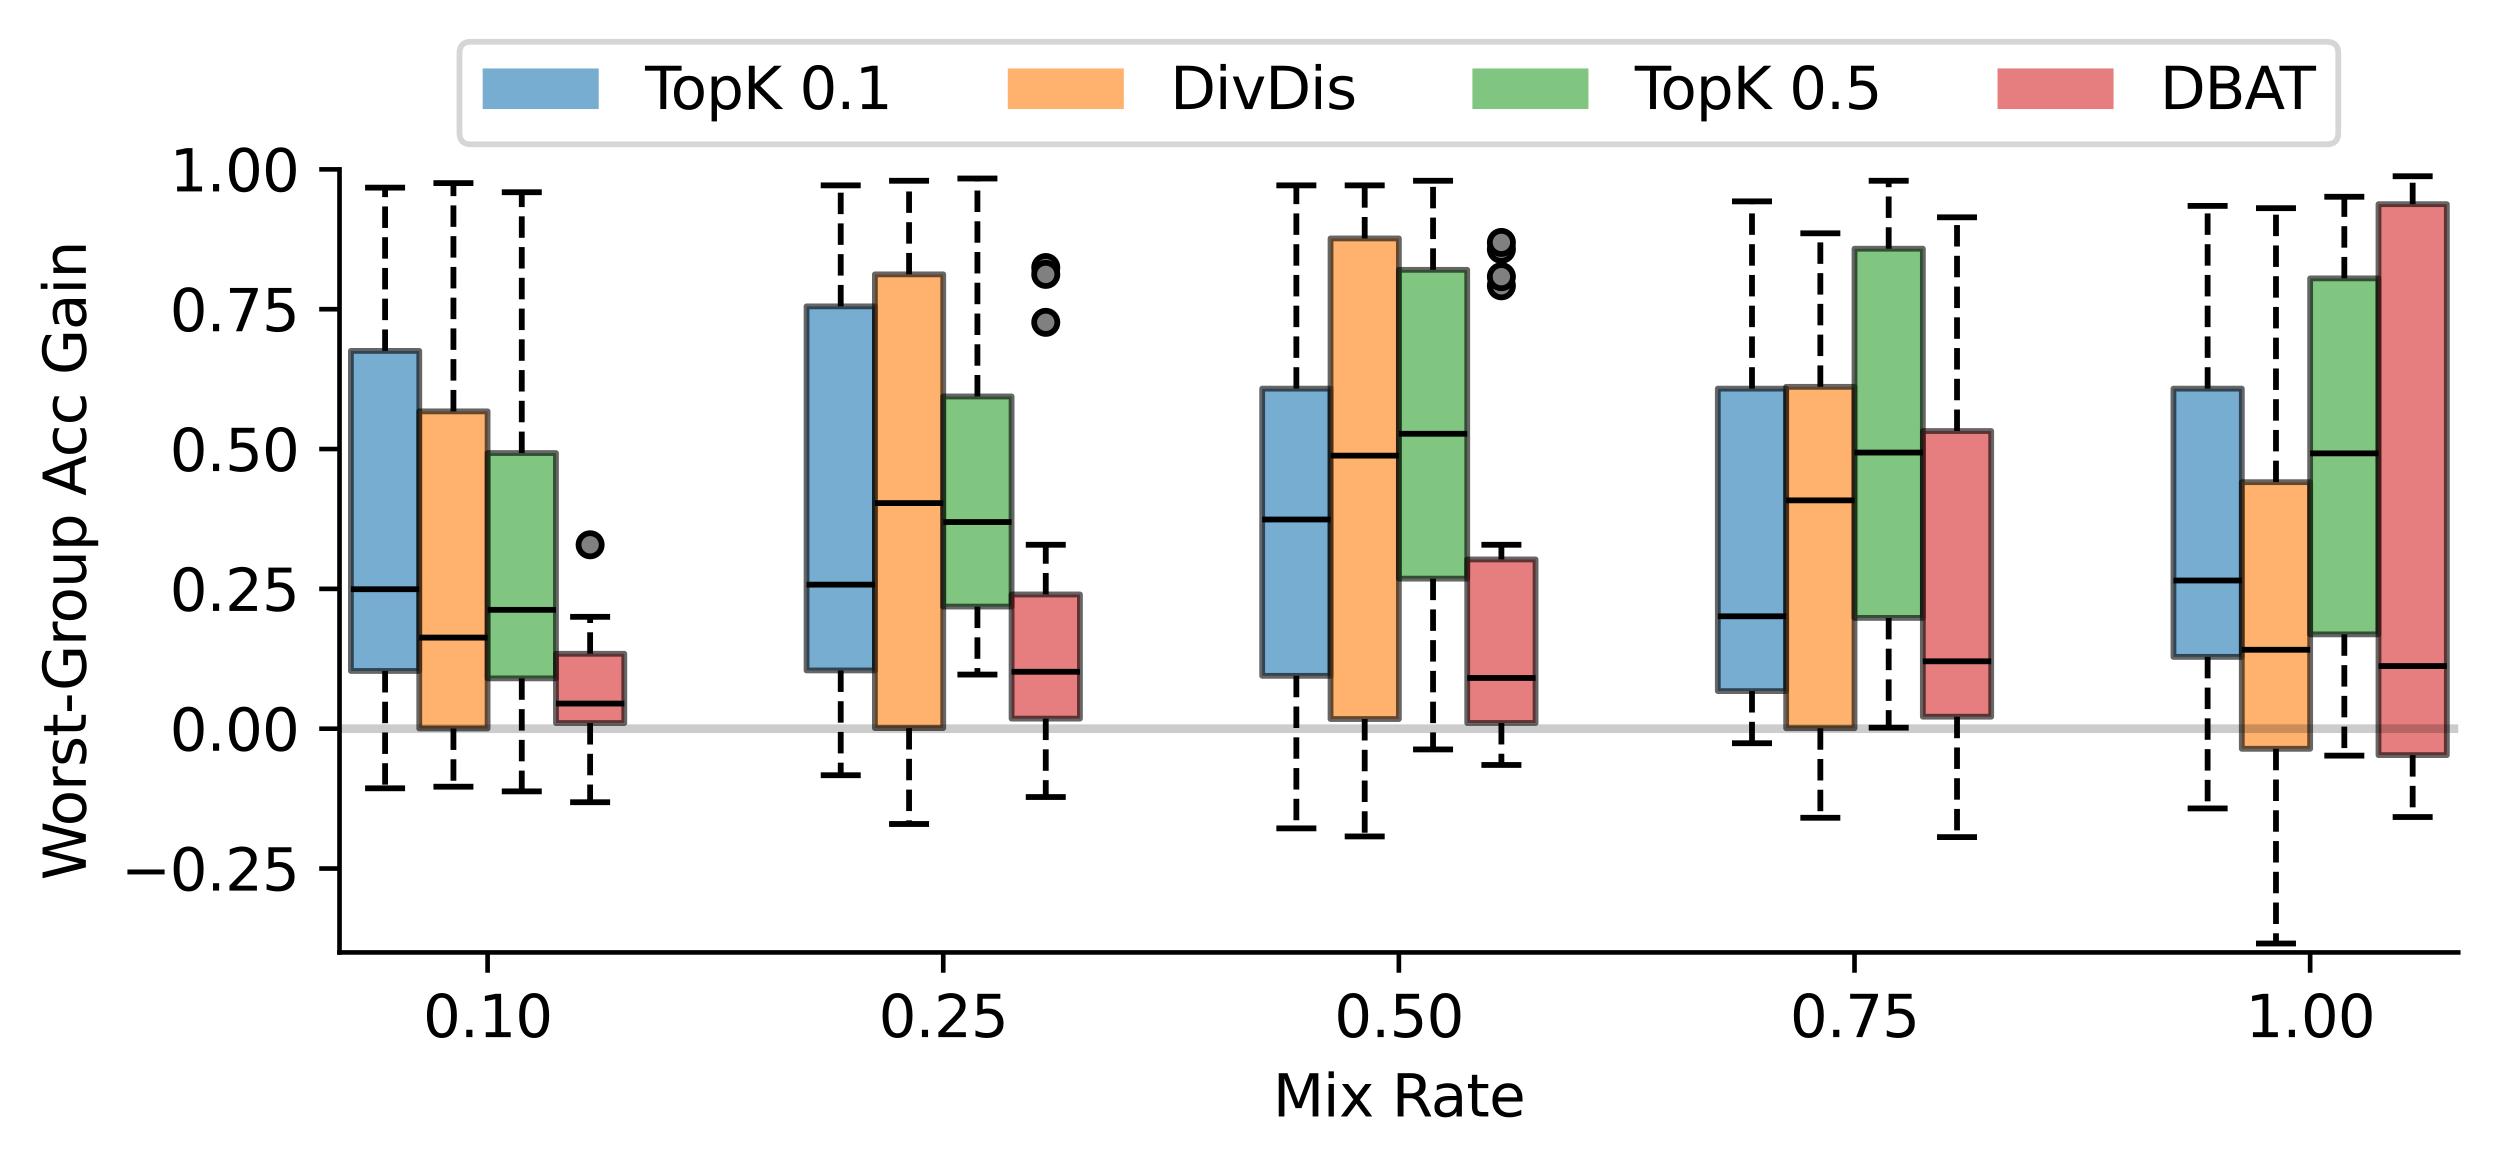 <?xml version="1.0" encoding="utf-8" standalone="no"?>
<!DOCTYPE svg PUBLIC "-//W3C//DTD SVG 1.1//EN"
  "http://www.w3.org/Graphics/SVG/1.1/DTD/svg11.dtd">
<svg xmlns:xlink="http://www.w3.org/1999/xlink" width="430.923pt" height="201.727pt" viewBox="0 0 430.923 201.727" xmlns="http://www.w3.org/2000/svg" version="1.1">
 <defs>
  <style type="text/css">*{stroke-linejoin: round; stroke-linecap: butt}</style>
 </defs>
 <g id="figure_1">
  <g id="patch_1">
   <path d="M 0 201.727 
L 430.923 201.727 
L 430.923 0 
L 0 0 
z
" style="fill: #ffffff"/>
  </g>
  <g id="axes_1">
   <g id="patch_2">
    <path d="M 58.523 164.171 
L 423.723 164.171 
L 423.723 29.195 
L 58.523 29.195 
z
" style="fill: #ffffff"/>
   </g>
   <g id="matplotlib.axis_1">
    <g id="xtick_1">
     <g id="line2d_1">
      <defs>
       <path id="m4b25c446c9" d="M 0 0 
L 0 3.5 
" style="stroke: #000000; stroke-width: 0.8"/>
      </defs>
      <g>
       <use xlink:href="#m4b25c446c9" x="84.048" y="164.171" style="stroke: #000000; stroke-width: 0.8"/>
      </g>
     </g>
     <g id="text_1">
      <!-- 0.10 -->
      <g transform="translate(72.915 178.77) scale(0.1 -0.1)">
       <defs>
        <path id="DejaVuSans-30" d="M 2034 4250 
Q 1547 4250 1301 3770 
Q 1056 3291 1056 2328 
Q 1056 1369 1301 889 
Q 1547 409 2034 409 
Q 2525 409 2770 889 
Q 3016 1369 3016 2328 
Q 3016 3291 2770 3770 
Q 2525 4250 2034 4250 
z
M 2034 4750 
Q 2819 4750 3233 4129 
Q 3647 3509 3647 2328 
Q 3647 1150 3233 529 
Q 2819 -91 2034 -91 
Q 1250 -91 836 529 
Q 422 1150 422 2328 
Q 422 3509 836 4129 
Q 1250 4750 2034 4750 
z
" transform="scale(0.016)"/>
        <path id="DejaVuSans-2e" d="M 684 794 
L 1344 794 
L 1344 0 
L 684 0 
L 684 794 
z
" transform="scale(0.016)"/>
        <path id="DejaVuSans-31" d="M 794 531 
L 1825 531 
L 1825 4091 
L 703 3866 
L 703 4441 
L 1819 4666 
L 2450 4666 
L 2450 531 
L 3481 531 
L 3481 0 
L 794 0 
L 794 531 
z
" transform="scale(0.016)"/>
       </defs>
       <use xlink:href="#DejaVuSans-30"/>
       <use xlink:href="#DejaVuSans-2e" x="63.623"/>
       <use xlink:href="#DejaVuSans-31" x="95.41"/>
       <use xlink:href="#DejaVuSans-30" x="159.033"/>
      </g>
     </g>
    </g>
    <g id="xtick_2">
     <g id="line2d_2">
      <g>
       <use xlink:href="#m4b25c446c9" x="162.586" y="164.171" style="stroke: #000000; stroke-width: 0.8"/>
      </g>
     </g>
     <g id="text_2">
      <!-- 0.25 -->
      <g transform="translate(151.453 178.77) scale(0.1 -0.1)">
       <defs>
        <path id="DejaVuSans-32" d="M 1228 531 
L 3431 531 
L 3431 0 
L 469 0 
L 469 531 
Q 828 903 1448 1529 
Q 2069 2156 2228 2338 
Q 2531 2678 2651 2914 
Q 2772 3150 2772 3378 
Q 2772 3750 2511 3984 
Q 2250 4219 1831 4219 
Q 1534 4219 1204 4116 
Q 875 4013 500 3803 
L 500 4441 
Q 881 4594 1212 4672 
Q 1544 4750 1819 4750 
Q 2544 4750 2975 4387 
Q 3406 4025 3406 3419 
Q 3406 3131 3298 2873 
Q 3191 2616 2906 2266 
Q 2828 2175 2409 1742 
Q 1991 1309 1228 531 
z
" transform="scale(0.016)"/>
        <path id="DejaVuSans-35" d="M 691 4666 
L 3169 4666 
L 3169 4134 
L 1269 4134 
L 1269 2991 
Q 1406 3038 1543 3061 
Q 1681 3084 1819 3084 
Q 2600 3084 3056 2656 
Q 3513 2228 3513 1497 
Q 3513 744 3044 326 
Q 2575 -91 1722 -91 
Q 1428 -91 1123 -41 
Q 819 9 494 109 
L 494 744 
Q 775 591 1075 516 
Q 1375 441 1709 441 
Q 2250 441 2565 725 
Q 2881 1009 2881 1497 
Q 2881 1984 2565 2268 
Q 2250 2553 1709 2553 
Q 1456 2553 1204 2497 
Q 953 2441 691 2322 
L 691 4666 
z
" transform="scale(0.016)"/>
       </defs>
       <use xlink:href="#DejaVuSans-30"/>
       <use xlink:href="#DejaVuSans-2e" x="63.623"/>
       <use xlink:href="#DejaVuSans-32" x="95.41"/>
       <use xlink:href="#DejaVuSans-35" x="159.033"/>
      </g>
     </g>
    </g>
    <g id="xtick_3">
     <g id="line2d_3">
      <g>
       <use xlink:href="#m4b25c446c9" x="241.123" y="164.171" style="stroke: #000000; stroke-width: 0.8"/>
      </g>
     </g>
     <g id="text_3">
      <!-- 0.50 -->
      <g transform="translate(229.991 178.77) scale(0.1 -0.1)">
       <use xlink:href="#DejaVuSans-30"/>
       <use xlink:href="#DejaVuSans-2e" x="63.623"/>
       <use xlink:href="#DejaVuSans-35" x="95.41"/>
       <use xlink:href="#DejaVuSans-30" x="159.033"/>
      </g>
     </g>
    </g>
    <g id="xtick_4">
     <g id="line2d_4">
      <g>
       <use xlink:href="#m4b25c446c9" x="319.661" y="164.171" style="stroke: #000000; stroke-width: 0.8"/>
      </g>
     </g>
     <g id="text_4">
      <!-- 0.75 -->
      <g transform="translate(308.528 178.77) scale(0.1 -0.1)">
       <defs>
        <path id="DejaVuSans-37" d="M 525 4666 
L 3525 4666 
L 3525 4397 
L 1831 0 
L 1172 0 
L 2766 4134 
L 525 4134 
L 525 4666 
z
" transform="scale(0.016)"/>
       </defs>
       <use xlink:href="#DejaVuSans-30"/>
       <use xlink:href="#DejaVuSans-2e" x="63.623"/>
       <use xlink:href="#DejaVuSans-37" x="95.41"/>
       <use xlink:href="#DejaVuSans-35" x="159.033"/>
      </g>
     </g>
    </g>
    <g id="xtick_5">
     <g id="line2d_5">
      <g>
       <use xlink:href="#m4b25c446c9" x="398.199" y="164.171" style="stroke: #000000; stroke-width: 0.8"/>
      </g>
     </g>
     <g id="text_5">
      <!-- 1.00 -->
      <g transform="translate(387.066 178.77) scale(0.1 -0.1)">
       <use xlink:href="#DejaVuSans-31"/>
       <use xlink:href="#DejaVuSans-2e" x="63.623"/>
       <use xlink:href="#DejaVuSans-30" x="95.41"/>
       <use xlink:href="#DejaVuSans-30" x="159.033"/>
      </g>
     </g>
    </g>
    <g id="text_6">
     <!-- Mix Rate -->
     <g transform="translate(219.409 192.448) scale(0.1 -0.1)">
      <defs>
       <path id="DejaVuSans-4d" d="M 628 4666 
L 1569 4666 
L 2759 1491 
L 3956 4666 
L 4897 4666 
L 4897 0 
L 4281 0 
L 4281 4097 
L 3078 897 
L 2444 897 
L 1241 4097 
L 1241 0 
L 628 0 
L 628 4666 
z
" transform="scale(0.016)"/>
       <path id="DejaVuSans-69" d="M 603 3500 
L 1178 3500 
L 1178 0 
L 603 0 
L 603 3500 
z
M 603 4863 
L 1178 4863 
L 1178 4134 
L 603 4134 
L 603 4863 
z
" transform="scale(0.016)"/>
       <path id="DejaVuSans-78" d="M 3513 3500 
L 2247 1797 
L 3578 0 
L 2900 0 
L 1881 1375 
L 863 0 
L 184 0 
L 1544 1831 
L 300 3500 
L 978 3500 
L 1906 2253 
L 2834 3500 
L 3513 3500 
z
" transform="scale(0.016)"/>
       <path id="DejaVuSans-20" transform="scale(0.016)"/>
       <path id="DejaVuSans-52" d="M 2841 2188 
Q 3044 2119 3236 1894 
Q 3428 1669 3622 1275 
L 4263 0 
L 3584 0 
L 2988 1197 
Q 2756 1666 2539 1819 
Q 2322 1972 1947 1972 
L 1259 1972 
L 1259 0 
L 628 0 
L 628 4666 
L 2053 4666 
Q 2853 4666 3247 4331 
Q 3641 3997 3641 3322 
Q 3641 2881 3436 2590 
Q 3231 2300 2841 2188 
z
M 1259 4147 
L 1259 2491 
L 2053 2491 
Q 2509 2491 2742 2702 
Q 2975 2913 2975 3322 
Q 2975 3731 2742 3939 
Q 2509 4147 2053 4147 
L 1259 4147 
z
" transform="scale(0.016)"/>
       <path id="DejaVuSans-61" d="M 2194 1759 
Q 1497 1759 1228 1600 
Q 959 1441 959 1056 
Q 959 750 1161 570 
Q 1363 391 1709 391 
Q 2188 391 2477 730 
Q 2766 1069 2766 1631 
L 2766 1759 
L 2194 1759 
z
M 3341 1997 
L 3341 0 
L 2766 0 
L 2766 531 
Q 2569 213 2275 61 
Q 1981 -91 1556 -91 
Q 1019 -91 701 211 
Q 384 513 384 1019 
Q 384 1609 779 1909 
Q 1175 2209 1959 2209 
L 2766 2209 
L 2766 2266 
Q 2766 2663 2505 2880 
Q 2244 3097 1772 3097 
Q 1472 3097 1187 3025 
Q 903 2953 641 2809 
L 641 3341 
Q 956 3463 1253 3523 
Q 1550 3584 1831 3584 
Q 2591 3584 2966 3190 
Q 3341 2797 3341 1997 
z
" transform="scale(0.016)"/>
       <path id="DejaVuSans-74" d="M 1172 4494 
L 1172 3500 
L 2356 3500 
L 2356 3053 
L 1172 3053 
L 1172 1153 
Q 1172 725 1289 603 
Q 1406 481 1766 481 
L 2356 481 
L 2356 0 
L 1766 0 
Q 1100 0 847 248 
Q 594 497 594 1153 
L 594 3053 
L 172 3053 
L 172 3500 
L 594 3500 
L 594 4494 
L 1172 4494 
z
" transform="scale(0.016)"/>
       <path id="DejaVuSans-65" d="M 3597 1894 
L 3597 1613 
L 953 1613 
Q 991 1019 1311 708 
Q 1631 397 2203 397 
Q 2534 397 2845 478 
Q 3156 559 3463 722 
L 3463 178 
Q 3153 47 2828 -22 
Q 2503 -91 2169 -91 
Q 1331 -91 842 396 
Q 353 884 353 1716 
Q 353 2575 817 3079 
Q 1281 3584 2069 3584 
Q 2775 3584 3186 3129 
Q 3597 2675 3597 1894 
z
M 3022 2063 
Q 3016 2534 2758 2815 
Q 2500 3097 2075 3097 
Q 1594 3097 1305 2825 
Q 1016 2553 972 2059 
L 3022 2063 
z
" transform="scale(0.016)"/>
      </defs>
      <use xlink:href="#DejaVuSans-4d"/>
      <use xlink:href="#DejaVuSans-69" x="86.279"/>
      <use xlink:href="#DejaVuSans-78" x="114.062"/>
      <use xlink:href="#DejaVuSans-20" x="173.242"/>
      <use xlink:href="#DejaVuSans-52" x="205.029"/>
      <use xlink:href="#DejaVuSans-61" x="272.262"/>
      <use xlink:href="#DejaVuSans-74" x="333.541"/>
      <use xlink:href="#DejaVuSans-65" x="372.75"/>
     </g>
    </g>
   </g>
   <g id="matplotlib.axis_2">
    <g id="ytick_1">
     <g id="line2d_6">
      <defs>
       <path id="m550bcc3724" d="M 0 0 
L -3.5 0 
" style="stroke: #000000; stroke-width: 0.8"/>
      </defs>
      <g>
       <use xlink:href="#m550bcc3724" x="58.523" y="149.709" style="stroke: #000000; stroke-width: 0.8"/>
      </g>
     </g>
     <g id="text_7">
      <!-- −0.25 -->
      <g transform="translate(20.878 153.509) scale(0.1 -0.1)">
       <defs>
        <path id="DejaVuSans-2212" d="M 678 2272 
L 4684 2272 
L 4684 1741 
L 678 1741 
L 678 2272 
z
" transform="scale(0.016)"/>
       </defs>
       <use xlink:href="#DejaVuSans-2212"/>
       <use xlink:href="#DejaVuSans-30" x="83.789"/>
       <use xlink:href="#DejaVuSans-2e" x="147.412"/>
       <use xlink:href="#DejaVuSans-32" x="179.199"/>
       <use xlink:href="#DejaVuSans-35" x="242.822"/>
      </g>
     </g>
    </g>
    <g id="ytick_2">
     <g id="line2d_7">
      <g>
       <use xlink:href="#m550bcc3724" x="58.523" y="125.607" style="stroke: #000000; stroke-width: 0.8"/>
      </g>
     </g>
     <g id="text_8">
      <!-- 0.00 -->
      <g transform="translate(29.258 129.406) scale(0.1 -0.1)">
       <use xlink:href="#DejaVuSans-30"/>
       <use xlink:href="#DejaVuSans-2e" x="63.623"/>
       <use xlink:href="#DejaVuSans-30" x="95.41"/>
       <use xlink:href="#DejaVuSans-30" x="159.033"/>
      </g>
     </g>
    </g>
    <g id="ytick_3">
     <g id="line2d_8">
      <g>
       <use xlink:href="#m550bcc3724" x="58.523" y="101.504" style="stroke: #000000; stroke-width: 0.8"/>
      </g>
     </g>
     <g id="text_9">
      <!-- 0.25 -->
      <g transform="translate(29.258 105.303) scale(0.1 -0.1)">
       <use xlink:href="#DejaVuSans-30"/>
       <use xlink:href="#DejaVuSans-2e" x="63.623"/>
       <use xlink:href="#DejaVuSans-32" x="95.41"/>
       <use xlink:href="#DejaVuSans-35" x="159.033"/>
      </g>
     </g>
    </g>
    <g id="ytick_4">
     <g id="line2d_9">
      <g>
       <use xlink:href="#m550bcc3724" x="58.523" y="77.401" style="stroke: #000000; stroke-width: 0.8"/>
      </g>
     </g>
     <g id="text_10">
      <!-- 0.50 -->
      <g transform="translate(29.258 81.2) scale(0.1 -0.1)">
       <use xlink:href="#DejaVuSans-30"/>
       <use xlink:href="#DejaVuSans-2e" x="63.623"/>
       <use xlink:href="#DejaVuSans-35" x="95.41"/>
       <use xlink:href="#DejaVuSans-30" x="159.033"/>
      </g>
     </g>
    </g>
    <g id="ytick_5">
     <g id="line2d_10">
      <g>
       <use xlink:href="#m550bcc3724" x="58.523" y="53.298" style="stroke: #000000; stroke-width: 0.8"/>
      </g>
     </g>
     <g id="text_11">
      <!-- 0.75 -->
      <g transform="translate(29.258 57.097) scale(0.1 -0.1)">
       <use xlink:href="#DejaVuSans-30"/>
       <use xlink:href="#DejaVuSans-2e" x="63.623"/>
       <use xlink:href="#DejaVuSans-37" x="95.41"/>
       <use xlink:href="#DejaVuSans-35" x="159.033"/>
      </g>
     </g>
    </g>
    <g id="ytick_6">
     <g id="line2d_11">
      <g>
       <use xlink:href="#m550bcc3724" x="58.523" y="29.195" style="stroke: #000000; stroke-width: 0.8"/>
      </g>
     </g>
     <g id="text_12">
      <!-- 1.00 -->
      <g transform="translate(29.258 32.994) scale(0.1 -0.1)">
       <use xlink:href="#DejaVuSans-31"/>
       <use xlink:href="#DejaVuSans-2e" x="63.623"/>
       <use xlink:href="#DejaVuSans-30" x="95.41"/>
       <use xlink:href="#DejaVuSans-30" x="159.033"/>
      </g>
     </g>
    </g>
    <g id="text_13">
     <!-- Worst-Group Acc Gain -->
     <g transform="translate(14.798 151.723) rotate(-90) scale(0.1 -0.1)">
      <defs>
       <path id="DejaVuSans-57" d="M 213 4666 
L 850 4666 
L 1831 722 
L 2809 4666 
L 3519 4666 
L 4500 722 
L 5478 4666 
L 6119 4666 
L 4947 0 
L 4153 0 
L 3169 4050 
L 2175 0 
L 1381 0 
L 213 4666 
z
" transform="scale(0.016)"/>
       <path id="DejaVuSans-6f" d="M 1959 3097 
Q 1497 3097 1228 2736 
Q 959 2375 959 1747 
Q 959 1119 1226 758 
Q 1494 397 1959 397 
Q 2419 397 2687 759 
Q 2956 1122 2956 1747 
Q 2956 2369 2687 2733 
Q 2419 3097 1959 3097 
z
M 1959 3584 
Q 2709 3584 3137 3096 
Q 3566 2609 3566 1747 
Q 3566 888 3137 398 
Q 2709 -91 1959 -91 
Q 1206 -91 779 398 
Q 353 888 353 1747 
Q 353 2609 779 3096 
Q 1206 3584 1959 3584 
z
" transform="scale(0.016)"/>
       <path id="DejaVuSans-72" d="M 2631 2963 
Q 2534 3019 2420 3045 
Q 2306 3072 2169 3072 
Q 1681 3072 1420 2755 
Q 1159 2438 1159 1844 
L 1159 0 
L 581 0 
L 581 3500 
L 1159 3500 
L 1159 2956 
Q 1341 3275 1631 3429 
Q 1922 3584 2338 3584 
Q 2397 3584 2469 3576 
Q 2541 3569 2628 3553 
L 2631 2963 
z
" transform="scale(0.016)"/>
       <path id="DejaVuSans-73" d="M 2834 3397 
L 2834 2853 
Q 2591 2978 2328 3040 
Q 2066 3103 1784 3103 
Q 1356 3103 1142 2972 
Q 928 2841 928 2578 
Q 928 2378 1081 2264 
Q 1234 2150 1697 2047 
L 1894 2003 
Q 2506 1872 2764 1633 
Q 3022 1394 3022 966 
Q 3022 478 2636 193 
Q 2250 -91 1575 -91 
Q 1294 -91 989 -36 
Q 684 19 347 128 
L 347 722 
Q 666 556 975 473 
Q 1284 391 1588 391 
Q 1994 391 2212 530 
Q 2431 669 2431 922 
Q 2431 1156 2273 1281 
Q 2116 1406 1581 1522 
L 1381 1569 
Q 847 1681 609 1914 
Q 372 2147 372 2553 
Q 372 3047 722 3315 
Q 1072 3584 1716 3584 
Q 2034 3584 2315 3537 
Q 2597 3491 2834 3397 
z
" transform="scale(0.016)"/>
       <path id="DejaVuSans-2d" d="M 313 2009 
L 1997 2009 
L 1997 1497 
L 313 1497 
L 313 2009 
z
" transform="scale(0.016)"/>
       <path id="DejaVuSans-47" d="M 3809 666 
L 3809 1919 
L 2778 1919 
L 2778 2438 
L 4434 2438 
L 4434 434 
Q 4069 175 3628 42 
Q 3188 -91 2688 -91 
Q 1594 -91 976 548 
Q 359 1188 359 2328 
Q 359 3472 976 4111 
Q 1594 4750 2688 4750 
Q 3144 4750 3555 4637 
Q 3966 4525 4313 4306 
L 4313 3634 
Q 3963 3931 3569 4081 
Q 3175 4231 2741 4231 
Q 1884 4231 1454 3753 
Q 1025 3275 1025 2328 
Q 1025 1384 1454 906 
Q 1884 428 2741 428 
Q 3075 428 3337 486 
Q 3600 544 3809 666 
z
" transform="scale(0.016)"/>
       <path id="DejaVuSans-75" d="M 544 1381 
L 544 3500 
L 1119 3500 
L 1119 1403 
Q 1119 906 1312 657 
Q 1506 409 1894 409 
Q 2359 409 2629 706 
Q 2900 1003 2900 1516 
L 2900 3500 
L 3475 3500 
L 3475 0 
L 2900 0 
L 2900 538 
Q 2691 219 2414 64 
Q 2138 -91 1772 -91 
Q 1169 -91 856 284 
Q 544 659 544 1381 
z
M 1991 3584 
L 1991 3584 
z
" transform="scale(0.016)"/>
       <path id="DejaVuSans-70" d="M 1159 525 
L 1159 -1331 
L 581 -1331 
L 581 3500 
L 1159 3500 
L 1159 2969 
Q 1341 3281 1617 3432 
Q 1894 3584 2278 3584 
Q 2916 3584 3314 3078 
Q 3713 2572 3713 1747 
Q 3713 922 3314 415 
Q 2916 -91 2278 -91 
Q 1894 -91 1617 61 
Q 1341 213 1159 525 
z
M 3116 1747 
Q 3116 2381 2855 2742 
Q 2594 3103 2138 3103 
Q 1681 3103 1420 2742 
Q 1159 2381 1159 1747 
Q 1159 1113 1420 752 
Q 1681 391 2138 391 
Q 2594 391 2855 752 
Q 3116 1113 3116 1747 
z
" transform="scale(0.016)"/>
       <path id="DejaVuSans-41" d="M 2188 4044 
L 1331 1722 
L 3047 1722 
L 2188 4044 
z
M 1831 4666 
L 2547 4666 
L 4325 0 
L 3669 0 
L 3244 1197 
L 1141 1197 
L 716 0 
L 50 0 
L 1831 4666 
z
" transform="scale(0.016)"/>
       <path id="DejaVuSans-63" d="M 3122 3366 
L 3122 2828 
Q 2878 2963 2633 3030 
Q 2388 3097 2138 3097 
Q 1578 3097 1268 2742 
Q 959 2388 959 1747 
Q 959 1106 1268 751 
Q 1578 397 2138 397 
Q 2388 397 2633 464 
Q 2878 531 3122 666 
L 3122 134 
Q 2881 22 2623 -34 
Q 2366 -91 2075 -91 
Q 1284 -91 818 406 
Q 353 903 353 1747 
Q 353 2603 823 3093 
Q 1294 3584 2113 3584 
Q 2378 3584 2631 3529 
Q 2884 3475 3122 3366 
z
" transform="scale(0.016)"/>
       <path id="DejaVuSans-6e" d="M 3513 2113 
L 3513 0 
L 2938 0 
L 2938 2094 
Q 2938 2591 2744 2837 
Q 2550 3084 2163 3084 
Q 1697 3084 1428 2787 
Q 1159 2491 1159 1978 
L 1159 0 
L 581 0 
L 581 3500 
L 1159 3500 
L 1159 2956 
Q 1366 3272 1645 3428 
Q 1925 3584 2291 3584 
Q 2894 3584 3203 3211 
Q 3513 2838 3513 2113 
z
" transform="scale(0.016)"/>
      </defs>
      <use xlink:href="#DejaVuSans-57"/>
      <use xlink:href="#DejaVuSans-6f" x="93.002"/>
      <use xlink:href="#DejaVuSans-72" x="154.184"/>
      <use xlink:href="#DejaVuSans-73" x="195.297"/>
      <use xlink:href="#DejaVuSans-74" x="247.396"/>
      <use xlink:href="#DejaVuSans-2d" x="286.605"/>
      <use xlink:href="#DejaVuSans-47" x="326.314"/>
      <use xlink:href="#DejaVuSans-72" x="403.805"/>
      <use xlink:href="#DejaVuSans-6f" x="442.668"/>
      <use xlink:href="#DejaVuSans-75" x="503.85"/>
      <use xlink:href="#DejaVuSans-70" x="567.229"/>
      <use xlink:href="#DejaVuSans-20" x="630.705"/>
      <use xlink:href="#DejaVuSans-41" x="662.492"/>
      <use xlink:href="#DejaVuSans-63" x="729.15"/>
      <use xlink:href="#DejaVuSans-63" x="784.131"/>
      <use xlink:href="#DejaVuSans-20" x="839.111"/>
      <use xlink:href="#DejaVuSans-47" x="870.898"/>
      <use xlink:href="#DejaVuSans-61" x="948.389"/>
      <use xlink:href="#DejaVuSans-69" x="1009.668"/>
      <use xlink:href="#DejaVuSans-6e" x="1037.451"/>
     </g>
    </g>
   </g>
   <g id="patch_3">
    <path d="M 60.487 115.656 
L 72.268 115.656 
L 72.268 60.484 
L 60.487 60.484 
L 60.487 115.656 
z
" clip-path="url(#pfb57c920e1)" style="fill: #1f77b4; opacity: 0.6; stroke: #000000; stroke-linejoin: miter"/>
   </g>
   <g id="line2d_12">
    <path d="M 66.377 115.656 
L 66.377 135.881 
" clip-path="url(#pfb57c920e1)" style="fill: none; stroke-dasharray: 3.7,1.6; stroke-dashoffset: 0; stroke: #000000"/>
   </g>
   <g id="line2d_13">
    <path d="M 66.377 60.484 
L 66.377 32.343 
" clip-path="url(#pfb57c920e1)" style="fill: none; stroke-dasharray: 3.7,1.6; stroke-dashoffset: 0; stroke: #000000"/>
   </g>
   <g id="line2d_14">
    <path d="M 63.432 135.881 
L 69.322 135.881 
" clip-path="url(#pfb57c920e1)" style="fill: none; stroke: #000000; stroke-linecap: square"/>
   </g>
   <g id="line2d_15">
    <path d="M 63.432 32.343 
L 69.322 32.343 
" clip-path="url(#pfb57c920e1)" style="fill: none; stroke: #000000; stroke-linecap: square"/>
   </g>
   <g id="line2d_16"/>
   <g id="patch_4">
    <path d="M 139.025 115.565 
L 150.805 115.565 
L 150.805 52.81 
L 139.025 52.81 
L 139.025 115.565 
z
" clip-path="url(#pfb57c920e1)" style="fill: #1f77b4; opacity: 0.6; stroke: #000000; stroke-linejoin: miter"/>
   </g>
   <g id="line2d_17">
    <path d="M 144.915 115.565 
L 144.915 133.628 
" clip-path="url(#pfb57c920e1)" style="fill: none; stroke-dasharray: 3.7,1.6; stroke-dashoffset: 0; stroke: #000000"/>
   </g>
   <g id="line2d_18">
    <path d="M 144.915 52.81 
L 144.915 31.95 
" clip-path="url(#pfb57c920e1)" style="fill: none; stroke-dasharray: 3.7,1.6; stroke-dashoffset: 0; stroke: #000000"/>
   </g>
   <g id="line2d_19">
    <path d="M 141.97 133.628 
L 147.86 133.628 
" clip-path="url(#pfb57c920e1)" style="fill: none; stroke: #000000; stroke-linecap: square"/>
   </g>
   <g id="line2d_20">
    <path d="M 141.97 31.95 
L 147.86 31.95 
" clip-path="url(#pfb57c920e1)" style="fill: none; stroke: #000000; stroke-linecap: square"/>
   </g>
   <g id="line2d_21"/>
   <g id="patch_5">
    <path d="M 217.562 116.488 
L 229.343 116.488 
L 229.343 66.988 
L 217.562 66.988 
L 217.562 116.488 
z
" clip-path="url(#pfb57c920e1)" style="fill: #1f77b4; opacity: 0.6; stroke: #000000; stroke-linejoin: miter"/>
   </g>
   <g id="line2d_22">
    <path d="M 223.452 116.488 
L 223.452 142.789 
" clip-path="url(#pfb57c920e1)" style="fill: none; stroke-dasharray: 3.7,1.6; stroke-dashoffset: 0; stroke: #000000"/>
   </g>
   <g id="line2d_23">
    <path d="M 223.452 66.988 
L 223.452 31.95 
" clip-path="url(#pfb57c920e1)" style="fill: none; stroke-dasharray: 3.7,1.6; stroke-dashoffset: 0; stroke: #000000"/>
   </g>
   <g id="line2d_24">
    <path d="M 220.507 142.789 
L 226.398 142.789 
" clip-path="url(#pfb57c920e1)" style="fill: none; stroke: #000000; stroke-linecap: square"/>
   </g>
   <g id="line2d_25">
    <path d="M 220.507 31.95 
L 226.398 31.95 
" clip-path="url(#pfb57c920e1)" style="fill: none; stroke: #000000; stroke-linecap: square"/>
   </g>
   <g id="line2d_26"/>
   <g id="patch_6">
    <path d="M 296.1 119.119 
L 307.88 119.119 
L 307.88 66.988 
L 296.1 66.988 
L 296.1 119.119 
z
" clip-path="url(#pfb57c920e1)" style="fill: #1f77b4; opacity: 0.6; stroke: #000000; stroke-linejoin: miter"/>
   </g>
   <g id="line2d_27">
    <path d="M 301.99 119.119 
L 301.99 128.106 
" clip-path="url(#pfb57c920e1)" style="fill: none; stroke-dasharray: 3.7,1.6; stroke-dashoffset: 0; stroke: #000000"/>
   </g>
   <g id="line2d_28">
    <path d="M 301.99 66.988 
L 301.99 34.704 
" clip-path="url(#pfb57c920e1)" style="fill: none; stroke-dasharray: 3.7,1.6; stroke-dashoffset: 0; stroke: #000000"/>
   </g>
   <g id="line2d_29">
    <path d="M 299.045 128.106 
L 304.935 128.106 
" clip-path="url(#pfb57c920e1)" style="fill: none; stroke: #000000; stroke-linecap: square"/>
   </g>
   <g id="line2d_30">
    <path d="M 299.045 34.704 
L 304.935 34.704 
" clip-path="url(#pfb57c920e1)" style="fill: none; stroke: #000000; stroke-linecap: square"/>
   </g>
   <g id="line2d_31"/>
   <g id="patch_7">
    <path d="M 374.637 113.224 
L 386.418 113.224 
L 386.418 66.988 
L 374.637 66.988 
L 374.637 113.224 
z
" clip-path="url(#pfb57c920e1)" style="fill: #1f77b4; opacity: 0.6; stroke: #000000; stroke-linejoin: miter"/>
   </g>
   <g id="line2d_32">
    <path d="M 380.528 113.224 
L 380.528 139.354 
" clip-path="url(#pfb57c920e1)" style="fill: none; stroke-dasharray: 3.7,1.6; stroke-dashoffset: 0; stroke: #000000"/>
   </g>
   <g id="line2d_33">
    <path d="M 380.528 66.988 
L 380.528 35.491 
" clip-path="url(#pfb57c920e1)" style="fill: none; stroke-dasharray: 3.7,1.6; stroke-dashoffset: 0; stroke: #000000"/>
   </g>
   <g id="line2d_34">
    <path d="M 377.583 139.354 
L 383.473 139.354 
" clip-path="url(#pfb57c920e1)" style="fill: none; stroke: #000000; stroke-linecap: square"/>
   </g>
   <g id="line2d_35">
    <path d="M 377.583 35.491 
L 383.473 35.491 
" clip-path="url(#pfb57c920e1)" style="fill: none; stroke: #000000; stroke-linecap: square"/>
   </g>
   <g id="line2d_36"/>
   <g id="patch_8">
    <path d="M 72.268 125.571 
L 84.048 125.571 
L 84.048 70.908 
L 72.268 70.908 
L 72.268 125.571 
z
" clip-path="url(#pfb57c920e1)" style="fill: #ff7f0e; opacity: 0.6; stroke: #000000; stroke-linejoin: miter"/>
   </g>
   <g id="line2d_37">
    <path d="M 78.158 125.571 
L 78.158 135.605 
" clip-path="url(#pfb57c920e1)" style="fill: none; stroke-dasharray: 3.7,1.6; stroke-dashoffset: 0; stroke: #000000"/>
   </g>
   <g id="line2d_38">
    <path d="M 78.158 70.908 
L 78.158 31.556 
" clip-path="url(#pfb57c920e1)" style="fill: none; stroke-dasharray: 3.7,1.6; stroke-dashoffset: 0; stroke: #000000"/>
   </g>
   <g id="line2d_39">
    <path d="M 75.213 135.605 
L 81.103 135.605 
" clip-path="url(#pfb57c920e1)" style="fill: none; stroke: #000000; stroke-linecap: square"/>
   </g>
   <g id="line2d_40">
    <path d="M 75.213 31.556 
L 81.103 31.556 
" clip-path="url(#pfb57c920e1)" style="fill: none; stroke: #000000; stroke-linecap: square"/>
   </g>
   <g id="line2d_41"/>
   <g id="patch_9">
    <path d="M 150.805 125.499 
L 162.586 125.499 
L 162.586 47.297 
L 150.805 47.297 
L 150.805 125.499 
z
" clip-path="url(#pfb57c920e1)" style="fill: #ff7f0e; opacity: 0.6; stroke: #000000; stroke-linejoin: miter"/>
   </g>
   <g id="line2d_42">
    <path d="M 156.695 125.499 
L 156.695 142.032 
" clip-path="url(#pfb57c920e1)" style="fill: none; stroke-dasharray: 3.7,1.6; stroke-dashoffset: 0; stroke: #000000"/>
   </g>
   <g id="line2d_43">
    <path d="M 156.695 47.297 
L 156.695 31.163 
" clip-path="url(#pfb57c920e1)" style="fill: none; stroke-dasharray: 3.7,1.6; stroke-dashoffset: 0; stroke: #000000"/>
   </g>
   <g id="line2d_44">
    <path d="M 153.75 142.032 
L 159.641 142.032 
" clip-path="url(#pfb57c920e1)" style="fill: none; stroke: #000000; stroke-linecap: square"/>
   </g>
   <g id="line2d_45">
    <path d="M 153.75 31.163 
L 159.641 31.163 
" clip-path="url(#pfb57c920e1)" style="fill: none; stroke: #000000; stroke-linecap: square"/>
   </g>
   <g id="line2d_46"/>
   <g id="patch_10">
    <path d="M 229.343 123.939 
L 241.123 123.939 
L 241.123 41.099 
L 229.343 41.099 
L 229.343 123.939 
z
" clip-path="url(#pfb57c920e1)" style="fill: #ff7f0e; opacity: 0.6; stroke: #000000; stroke-linejoin: miter"/>
   </g>
   <g id="line2d_47">
    <path d="M 235.233 123.939 
L 235.233 144.175 
" clip-path="url(#pfb57c920e1)" style="fill: none; stroke-dasharray: 3.7,1.6; stroke-dashoffset: 0; stroke: #000000"/>
   </g>
   <g id="line2d_48">
    <path d="M 235.233 41.099 
L 235.233 31.95 
" clip-path="url(#pfb57c920e1)" style="fill: none; stroke-dasharray: 3.7,1.6; stroke-dashoffset: 0; stroke: #000000"/>
   </g>
   <g id="line2d_49">
    <path d="M 232.288 144.175 
L 238.178 144.175 
" clip-path="url(#pfb57c920e1)" style="fill: none; stroke: #000000; stroke-linecap: square"/>
   </g>
   <g id="line2d_50">
    <path d="M 232.288 31.95 
L 238.178 31.95 
" clip-path="url(#pfb57c920e1)" style="fill: none; stroke: #000000; stroke-linecap: square"/>
   </g>
   <g id="line2d_51"/>
   <g id="patch_11">
    <path d="M 307.88 125.526 
L 319.661 125.526 
L 319.661 66.678 
L 307.88 66.678 
L 307.88 125.526 
z
" clip-path="url(#pfb57c920e1)" style="fill: #ff7f0e; opacity: 0.6; stroke: #000000; stroke-linejoin: miter"/>
   </g>
   <g id="line2d_52">
    <path d="M 313.771 125.526 
L 313.771 140.961 
" clip-path="url(#pfb57c920e1)" style="fill: none; stroke-dasharray: 3.7,1.6; stroke-dashoffset: 0; stroke: #000000"/>
   </g>
   <g id="line2d_53">
    <path d="M 313.771 66.678 
L 313.771 40.214 
" clip-path="url(#pfb57c920e1)" style="fill: none; stroke-dasharray: 3.7,1.6; stroke-dashoffset: 0; stroke: #000000"/>
   </g>
   <g id="line2d_54">
    <path d="M 310.826 140.961 
L 316.716 140.961 
" clip-path="url(#pfb57c920e1)" style="fill: none; stroke: #000000; stroke-linecap: square"/>
   </g>
   <g id="line2d_55">
    <path d="M 310.826 40.214 
L 316.716 40.214 
" clip-path="url(#pfb57c920e1)" style="fill: none; stroke: #000000; stroke-linecap: square"/>
   </g>
   <g id="line2d_56"/>
   <g id="patch_12">
    <path d="M 386.418 129.07 
L 398.199 129.07 
L 398.199 83.107 
L 386.418 83.107 
L 386.418 129.07 
z
" clip-path="url(#pfb57c920e1)" style="fill: #ff7f0e; opacity: 0.6; stroke: #000000; stroke-linejoin: miter"/>
   </g>
   <g id="line2d_57">
    <path d="M 392.308 129.07 
L 392.308 162.629 
" clip-path="url(#pfb57c920e1)" style="fill: none; stroke-dasharray: 3.7,1.6; stroke-dashoffset: 0; stroke: #000000"/>
   </g>
   <g id="line2d_58">
    <path d="M 392.308 83.107 
L 392.308 35.885 
" clip-path="url(#pfb57c920e1)" style="fill: none; stroke-dasharray: 3.7,1.6; stroke-dashoffset: 0; stroke: #000000"/>
   </g>
   <g id="line2d_59">
    <path d="M 389.363 162.629 
L 395.254 162.629 
" clip-path="url(#pfb57c920e1)" style="fill: none; stroke: #000000; stroke-linecap: square"/>
   </g>
   <g id="line2d_60">
    <path d="M 389.363 35.885 
L 395.254 35.885 
" clip-path="url(#pfb57c920e1)" style="fill: none; stroke: #000000; stroke-linecap: square"/>
   </g>
   <g id="line2d_61"/>
   <g id="patch_13">
    <path d="M 84.048 116.928 
L 95.829 116.928 
L 95.829 78.09 
L 84.048 78.09 
L 84.048 116.928 
z
" clip-path="url(#pfb57c920e1)" style="fill: #2ca02c; opacity: 0.6; stroke: #000000; stroke-linejoin: miter"/>
   </g>
   <g id="line2d_62">
    <path d="M 89.938 116.928 
L 89.938 136.405 
" clip-path="url(#pfb57c920e1)" style="fill: none; stroke-dasharray: 3.7,1.6; stroke-dashoffset: 0; stroke: #000000"/>
   </g>
   <g id="line2d_63">
    <path d="M 89.938 78.09 
L 89.938 33.13 
" clip-path="url(#pfb57c920e1)" style="fill: none; stroke-dasharray: 3.7,1.6; stroke-dashoffset: 0; stroke: #000000"/>
   </g>
   <g id="line2d_64">
    <path d="M 86.993 136.405 
L 92.884 136.405 
" clip-path="url(#pfb57c920e1)" style="fill: none; stroke: #000000; stroke-linecap: square"/>
   </g>
   <g id="line2d_65">
    <path d="M 86.993 33.13 
L 92.884 33.13 
" clip-path="url(#pfb57c920e1)" style="fill: none; stroke: #000000; stroke-linecap: square"/>
   </g>
   <g id="line2d_66"/>
   <g id="patch_14">
    <path d="M 162.586 104.558 
L 174.366 104.558 
L 174.366 68.338 
L 162.586 68.338 
L 162.586 104.558 
z
" clip-path="url(#pfb57c920e1)" style="fill: #2ca02c; opacity: 0.6; stroke: #000000; stroke-linejoin: miter"/>
   </g>
   <g id="line2d_67">
    <path d="M 168.476 104.558 
L 168.476 116.273 
" clip-path="url(#pfb57c920e1)" style="fill: none; stroke-dasharray: 3.7,1.6; stroke-dashoffset: 0; stroke: #000000"/>
   </g>
   <g id="line2d_68">
    <path d="M 168.476 68.338 
L 168.476 30.769 
" clip-path="url(#pfb57c920e1)" style="fill: none; stroke-dasharray: 3.7,1.6; stroke-dashoffset: 0; stroke: #000000"/>
   </g>
   <g id="line2d_69">
    <path d="M 165.531 116.273 
L 171.421 116.273 
" clip-path="url(#pfb57c920e1)" style="fill: none; stroke: #000000; stroke-linecap: square"/>
   </g>
   <g id="line2d_70">
    <path d="M 165.531 30.769 
L 171.421 30.769 
" clip-path="url(#pfb57c920e1)" style="fill: none; stroke: #000000; stroke-linecap: square"/>
   </g>
   <g id="line2d_71"/>
   <g id="patch_15">
    <path d="M 241.123 99.741 
L 252.904 99.741 
L 252.904 46.51 
L 241.123 46.51 
L 241.123 99.741 
z
" clip-path="url(#pfb57c920e1)" style="fill: #2ca02c; opacity: 0.6; stroke: #000000; stroke-linejoin: miter"/>
   </g>
   <g id="line2d_72">
    <path d="M 247.014 99.741 
L 247.014 129.177 
" clip-path="url(#pfb57c920e1)" style="fill: none; stroke-dasharray: 3.7,1.6; stroke-dashoffset: 0; stroke: #000000"/>
   </g>
   <g id="line2d_73">
    <path d="M 247.014 46.51 
L 247.014 31.163 
" clip-path="url(#pfb57c920e1)" style="fill: none; stroke-dasharray: 3.7,1.6; stroke-dashoffset: 0; stroke: #000000"/>
   </g>
   <g id="line2d_74">
    <path d="M 244.069 129.177 
L 249.959 129.177 
" clip-path="url(#pfb57c920e1)" style="fill: none; stroke: #000000; stroke-linecap: square"/>
   </g>
   <g id="line2d_75">
    <path d="M 244.069 31.163 
L 249.959 31.163 
" clip-path="url(#pfb57c920e1)" style="fill: none; stroke: #000000; stroke-linecap: square"/>
   </g>
   <g id="line2d_76"/>
   <g id="patch_16">
    <path d="M 319.661 106.511 
L 331.442 106.511 
L 331.442 42.87 
L 319.661 42.87 
L 319.661 106.511 
z
" clip-path="url(#pfb57c920e1)" style="fill: #2ca02c; opacity: 0.6; stroke: #000000; stroke-linejoin: miter"/>
   </g>
   <g id="line2d_77">
    <path d="M 325.551 106.511 
L 325.551 125.428 
" clip-path="url(#pfb57c920e1)" style="fill: none; stroke-dasharray: 3.7,1.6; stroke-dashoffset: 0; stroke: #000000"/>
   </g>
   <g id="line2d_78">
    <path d="M 325.551 42.87 
L 325.551 31.163 
" clip-path="url(#pfb57c920e1)" style="fill: none; stroke-dasharray: 3.7,1.6; stroke-dashoffset: 0; stroke: #000000"/>
   </g>
   <g id="line2d_79">
    <path d="M 322.606 125.428 
L 328.497 125.428 
" clip-path="url(#pfb57c920e1)" style="fill: none; stroke: #000000; stroke-linecap: square"/>
   </g>
   <g id="line2d_80">
    <path d="M 322.606 31.163 
L 328.497 31.163 
" clip-path="url(#pfb57c920e1)" style="fill: none; stroke: #000000; stroke-linecap: square"/>
   </g>
   <g id="line2d_81"/>
   <g id="patch_17">
    <path d="M 398.199 109.344 
L 409.979 109.344 
L 409.979 47.986 
L 398.199 47.986 
L 398.199 109.344 
z
" clip-path="url(#pfb57c920e1)" style="fill: #2ca02c; opacity: 0.6; stroke: #000000; stroke-linejoin: miter"/>
   </g>
   <g id="line2d_82">
    <path d="M 404.089 109.344 
L 404.089 130.249 
" clip-path="url(#pfb57c920e1)" style="fill: none; stroke-dasharray: 3.7,1.6; stroke-dashoffset: 0; stroke: #000000"/>
   </g>
   <g id="line2d_83">
    <path d="M 404.089 47.986 
L 404.089 33.917 
" clip-path="url(#pfb57c920e1)" style="fill: none; stroke-dasharray: 3.7,1.6; stroke-dashoffset: 0; stroke: #000000"/>
   </g>
   <g id="line2d_84">
    <path d="M 401.144 130.249 
L 407.034 130.249 
" clip-path="url(#pfb57c920e1)" style="fill: none; stroke: #000000; stroke-linecap: square"/>
   </g>
   <g id="line2d_85">
    <path d="M 401.144 33.917 
L 407.034 33.917 
" clip-path="url(#pfb57c920e1)" style="fill: none; stroke: #000000; stroke-linecap: square"/>
   </g>
   <g id="line2d_86"/>
   <g id="patch_18">
    <path d="M 95.829 124.632 
L 107.609 124.632 
L 107.609 112.687 
L 95.829 112.687 
L 95.829 124.632 
z
" clip-path="url(#pfb57c920e1)" style="fill: #d62728; opacity: 0.6; stroke: #000000; stroke-linejoin: miter"/>
   </g>
   <g id="line2d_87">
    <path d="M 101.719 124.632 
L 101.719 138.284 
" clip-path="url(#pfb57c920e1)" style="fill: none; stroke-dasharray: 3.7,1.6; stroke-dashoffset: 0; stroke: #000000"/>
   </g>
   <g id="line2d_88">
    <path d="M 101.719 112.687 
L 101.719 106.324 
" clip-path="url(#pfb57c920e1)" style="fill: none; stroke-dasharray: 3.7,1.6; stroke-dashoffset: 0; stroke: #000000"/>
   </g>
   <g id="line2d_89">
    <path d="M 98.774 138.284 
L 104.664 138.284 
" clip-path="url(#pfb57c920e1)" style="fill: none; stroke: #000000; stroke-linecap: square"/>
   </g>
   <g id="line2d_90">
    <path d="M 98.774 106.324 
L 104.664 106.324 
" clip-path="url(#pfb57c920e1)" style="fill: none; stroke: #000000; stroke-linecap: square"/>
   </g>
   <g id="line2d_91">
    <defs>
     <path id="m78a2c94883" d="M 0 2 
C 0.53 2 1.039 1.789 1.414 1.414 
C 1.789 1.039 2 0.53 2 0 
C 2 -0.53 1.789 -1.039 1.414 -1.414 
C 1.039 -1.789 0.53 -2 0 -2 
C -0.53 -2 -1.039 -1.789 -1.414 -1.414 
C -1.789 -1.039 -2 -0.53 -2 0 
C -2 0.53 -1.789 1.039 -1.414 1.414 
C -1.039 1.789 -0.53 2 0 2 
z
" style="stroke: #000000"/>
    </defs>
    <g clip-path="url(#pfb57c920e1)">
     <use xlink:href="#m78a2c94883" x="101.719" y="93.904" style="fill: #808080; stroke: #000000"/>
    </g>
   </g>
   <g id="patch_19">
    <path d="M 174.366 123.867 
L 186.147 123.867 
L 186.147 102.468 
L 174.366 102.468 
L 174.366 123.867 
z
" clip-path="url(#pfb57c920e1)" style="fill: #d62728; opacity: 0.6; stroke: #000000; stroke-linejoin: miter"/>
   </g>
   <g id="line2d_92">
    <path d="M 180.257 123.867 
L 180.257 137.382 
" clip-path="url(#pfb57c920e1)" style="fill: none; stroke-dasharray: 3.7,1.6; stroke-dashoffset: 0; stroke: #000000"/>
   </g>
   <g id="line2d_93">
    <path d="M 180.257 102.468 
L 180.257 93.904 
" clip-path="url(#pfb57c920e1)" style="fill: none; stroke-dasharray: 3.7,1.6; stroke-dashoffset: 0; stroke: #000000"/>
   </g>
   <g id="line2d_94">
    <path d="M 177.312 137.382 
L 183.202 137.382 
" clip-path="url(#pfb57c920e1)" style="fill: none; stroke: #000000; stroke-linecap: square"/>
   </g>
   <g id="line2d_95">
    <path d="M 177.312 93.904 
L 183.202 93.904 
" clip-path="url(#pfb57c920e1)" style="fill: none; stroke: #000000; stroke-linecap: square"/>
   </g>
   <g id="line2d_96">
    <g clip-path="url(#pfb57c920e1)">
     <use xlink:href="#m78a2c94883" x="180.257" y="46.116" style="fill: #808080; stroke: #000000"/>
     <use xlink:href="#m78a2c94883" x="180.257" y="47.297" style="fill: #808080; stroke: #000000"/>
     <use xlink:href="#m78a2c94883" x="180.257" y="55.561" style="fill: #808080; stroke: #000000"/>
    </g>
   </g>
   <g id="patch_20">
    <path d="M 252.904 124.622 
L 264.685 124.622 
L 264.685 96.431 
L 252.904 96.431 
L 252.904 124.622 
z
" clip-path="url(#pfb57c920e1)" style="fill: #d62728; opacity: 0.6; stroke: #000000; stroke-linejoin: miter"/>
   </g>
   <g id="line2d_97">
    <path d="M 258.794 124.622 
L 258.794 131.856 
" clip-path="url(#pfb57c920e1)" style="fill: none; stroke-dasharray: 3.7,1.6; stroke-dashoffset: 0; stroke: #000000"/>
   </g>
   <g id="line2d_98">
    <path d="M 258.794 96.431 
L 258.794 93.904 
" clip-path="url(#pfb57c920e1)" style="fill: none; stroke-dasharray: 3.7,1.6; stroke-dashoffset: 0; stroke: #000000"/>
   </g>
   <g id="line2d_99">
    <path d="M 255.849 131.856 
L 261.74 131.856 
" clip-path="url(#pfb57c920e1)" style="fill: none; stroke: #000000; stroke-linecap: square"/>
   </g>
   <g id="line2d_100">
    <path d="M 255.849 93.904 
L 261.74 93.904 
" clip-path="url(#pfb57c920e1)" style="fill: none; stroke: #000000; stroke-linecap: square"/>
   </g>
   <g id="line2d_101">
    <g clip-path="url(#pfb57c920e1)">
     <use xlink:href="#m78a2c94883" x="258.794" y="49.265" style="fill: #808080; stroke: #000000"/>
     <use xlink:href="#m78a2c94883" x="258.794" y="47.69" style="fill: #808080; stroke: #000000"/>
     <use xlink:href="#m78a2c94883" x="258.794" y="42.968" style="fill: #808080; stroke: #000000"/>
     <use xlink:href="#m78a2c94883" x="258.794" y="41.788" style="fill: #808080; stroke: #000000"/>
    </g>
   </g>
   <g id="patch_21">
    <path d="M 331.442 123.538 
L 343.222 123.538 
L 343.222 74.296 
L 331.442 74.296 
L 331.442 123.538 
z
" clip-path="url(#pfb57c920e1)" style="fill: #d62728; opacity: 0.6; stroke: #000000; stroke-linejoin: miter"/>
   </g>
   <g id="line2d_102">
    <path d="M 337.332 123.538 
L 337.332 144.29 
" clip-path="url(#pfb57c920e1)" style="fill: none; stroke-dasharray: 3.7,1.6; stroke-dashoffset: 0; stroke: #000000"/>
   </g>
   <g id="line2d_103">
    <path d="M 337.332 74.296 
L 337.332 37.459 
" clip-path="url(#pfb57c920e1)" style="fill: none; stroke-dasharray: 3.7,1.6; stroke-dashoffset: 0; stroke: #000000"/>
   </g>
   <g id="line2d_104">
    <path d="M 334.387 144.29 
L 340.277 144.29 
" clip-path="url(#pfb57c920e1)" style="fill: none; stroke: #000000; stroke-linecap: square"/>
   </g>
   <g id="line2d_105">
    <path d="M 334.387 37.459 
L 340.277 37.459 
" clip-path="url(#pfb57c920e1)" style="fill: none; stroke: #000000; stroke-linecap: square"/>
   </g>
   <g id="line2d_106"/>
   <g id="patch_22">
    <path d="M 409.979 130.16 
L 421.76 130.16 
L 421.76 35.196 
L 409.979 35.196 
L 409.979 130.16 
z
" clip-path="url(#pfb57c920e1)" style="fill: #d62728; opacity: 0.6; stroke: #000000; stroke-linejoin: miter"/>
   </g>
   <g id="line2d_107">
    <path d="M 415.87 130.16 
L 415.87 140.836 
" clip-path="url(#pfb57c920e1)" style="fill: none; stroke-dasharray: 3.7,1.6; stroke-dashoffset: 0; stroke: #000000"/>
   </g>
   <g id="line2d_108">
    <path d="M 415.87 35.196 
L 415.87 30.376 
" clip-path="url(#pfb57c920e1)" style="fill: none; stroke-dasharray: 3.7,1.6; stroke-dashoffset: 0; stroke: #000000"/>
   </g>
   <g id="line2d_109">
    <path d="M 412.925 140.836 
L 418.815 140.836 
" clip-path="url(#pfb57c920e1)" style="fill: none; stroke: #000000; stroke-linecap: square"/>
   </g>
   <g id="line2d_110">
    <path d="M 412.925 30.376 
L 418.815 30.376 
" clip-path="url(#pfb57c920e1)" style="fill: none; stroke: #000000; stroke-linecap: square"/>
   </g>
   <g id="line2d_111"/>
   <g id="line2d_112">
    <path d="M 58.523 125.607 
L 423.723 125.607 
" clip-path="url(#pfb57c920e1)" style="fill: none; stroke: #000000; stroke-opacity: 0.2; stroke-width: 1.5; stroke-linecap: square"/>
   </g>
   <g id="line2d_113">
    <path d="M 60.487 101.565 
L 72.268 101.565 
" clip-path="url(#pfb57c920e1)" style="fill: none; stroke: #000000"/>
   </g>
   <g id="line2d_114">
    <path d="M 139.025 100.777 
L 150.805 100.777 
" clip-path="url(#pfb57c920e1)" style="fill: none; stroke: #000000"/>
   </g>
   <g id="line2d_115">
    <path d="M 217.562 89.55 
L 229.343 89.55 
" clip-path="url(#pfb57c920e1)" style="fill: none; stroke: #000000"/>
   </g>
   <g id="line2d_116">
    <path d="M 296.1 106.235 
L 307.88 106.235 
" clip-path="url(#pfb57c920e1)" style="fill: none; stroke: #000000"/>
   </g>
   <g id="line2d_117">
    <path d="M 374.637 100.064 
L 386.418 100.064 
" clip-path="url(#pfb57c920e1)" style="fill: none; stroke: #000000"/>
   </g>
   <g id="line2d_118">
    <path d="M 72.268 109.903 
L 84.048 109.903 
" clip-path="url(#pfb57c920e1)" style="fill: none; stroke: #000000"/>
   </g>
   <g id="line2d_119">
    <path d="M 150.805 86.718 
L 162.586 86.718 
" clip-path="url(#pfb57c920e1)" style="fill: none; stroke: #000000"/>
   </g>
   <g id="line2d_120">
    <path d="M 229.343 78.533 
L 241.123 78.533 
" clip-path="url(#pfb57c920e1)" style="fill: none; stroke: #000000"/>
   </g>
   <g id="line2d_121">
    <path d="M 307.88 86.25 
L 319.661 86.25 
" clip-path="url(#pfb57c920e1)" style="fill: none; stroke: #000000"/>
   </g>
   <g id="line2d_122">
    <path d="M 386.418 112.003 
L 398.199 112.003 
" clip-path="url(#pfb57c920e1)" style="fill: none; stroke: #000000"/>
   </g>
   <g id="line2d_123">
    <path d="M 84.048 105.116 
L 95.829 105.116 
" clip-path="url(#pfb57c920e1)" style="fill: none; stroke: #000000"/>
   </g>
   <g id="line2d_124">
    <path d="M 162.586 89.979 
L 174.366 89.979 
" clip-path="url(#pfb57c920e1)" style="fill: none; stroke: #000000"/>
   </g>
   <g id="line2d_125">
    <path d="M 241.123 74.771 
L 252.904 74.771 
" clip-path="url(#pfb57c920e1)" style="fill: none; stroke: #000000"/>
   </g>
   <g id="line2d_126">
    <path d="M 319.661 78.008 
L 331.442 78.008 
" clip-path="url(#pfb57c920e1)" style="fill: none; stroke: #000000"/>
   </g>
   <g id="line2d_127">
    <path d="M 398.199 78.148 
L 409.979 78.148 
" clip-path="url(#pfb57c920e1)" style="fill: none; stroke: #000000"/>
   </g>
   <g id="line2d_128">
    <path d="M 95.829 121.278 
L 107.609 121.278 
" clip-path="url(#pfb57c920e1)" style="fill: none; stroke: #000000"/>
   </g>
   <g id="line2d_129">
    <path d="M 174.366 115.787 
L 186.147 115.787 
" clip-path="url(#pfb57c920e1)" style="fill: none; stroke: #000000"/>
   </g>
   <g id="line2d_130">
    <path d="M 252.904 116.863 
L 264.685 116.863 
" clip-path="url(#pfb57c920e1)" style="fill: none; stroke: #000000"/>
   </g>
   <g id="line2d_131">
    <path d="M 331.442 113.987 
L 343.222 113.987 
" clip-path="url(#pfb57c920e1)" style="fill: none; stroke: #000000"/>
   </g>
   <g id="line2d_132">
    <path d="M 409.979 114.809 
L 421.76 114.809 
" clip-path="url(#pfb57c920e1)" style="fill: none; stroke: #000000"/>
   </g>
   <g id="patch_23">
    <path d="M 58.523 164.171 
L 58.523 29.195 
" style="fill: none; stroke: #000000; stroke-width: 0.8; stroke-linejoin: miter; stroke-linecap: square"/>
   </g>
   <g id="patch_24">
    <path d="M 58.523 164.171 
L 423.723 164.171 
" style="fill: none; stroke: #000000; stroke-width: 0.8; stroke-linejoin: miter; stroke-linecap: square"/>
   </g>
   <g id="legend_1">
    <g id="patch_25">
     <path d="M 81.2 24.878 
L 401.047 24.878 
Q 403.047 24.878 403.047 22.878 
L 403.047 9.2 
Q 403.047 7.2 401.047 7.2 
L 81.2 7.2 
Q 79.2 7.2 79.2 9.2 
L 79.2 22.878 
Q 79.2 24.878 81.2 24.878 
z
" style="fill: #ffffff; opacity: 0.8; stroke: #cccccc; stroke-linejoin: miter"/>
    </g>
    <g id="patch_26">
     <path d="M 83.2 18.798 
L 103.2 18.798 
L 103.2 11.798 
L 83.2 11.798 
z
" style="fill: #1f77b4; opacity: 0.6"/>
    </g>
    <g id="text_14">
     <!-- TopK 0.1 -->
     <g transform="translate(111.2 18.798) scale(0.1 -0.1)">
      <defs>
       <path id="DejaVuSans-54" d="M -19 4666 
L 3928 4666 
L 3928 4134 
L 2272 4134 
L 2272 0 
L 1638 0 
L 1638 4134 
L -19 4134 
L -19 4666 
z
" transform="scale(0.016)"/>
       <path id="DejaVuSans-4b" d="M 628 4666 
L 1259 4666 
L 1259 2694 
L 3353 4666 
L 4166 4666 
L 1850 2491 
L 4331 0 
L 3500 0 
L 1259 2247 
L 1259 0 
L 628 0 
L 628 4666 
z
" transform="scale(0.016)"/>
      </defs>
      <use xlink:href="#DejaVuSans-54"/>
      <use xlink:href="#DejaVuSans-6f" x="44.084"/>
      <use xlink:href="#DejaVuSans-70" x="105.266"/>
      <use xlink:href="#DejaVuSans-4b" x="168.742"/>
      <use xlink:href="#DejaVuSans-20" x="234.318"/>
      <use xlink:href="#DejaVuSans-30" x="266.105"/>
      <use xlink:href="#DejaVuSans-2e" x="329.729"/>
      <use xlink:href="#DejaVuSans-31" x="361.516"/>
     </g>
    </g>
    <g id="patch_27">
     <path d="M 173.714 18.798 
L 193.714 18.798 
L 193.714 11.798 
L 173.714 11.798 
z
" style="fill: #ff7f0e; opacity: 0.6"/>
    </g>
    <g id="text_15">
     <!-- DivDis -->
     <g transform="translate(201.714 18.798) scale(0.1 -0.1)">
      <defs>
       <path id="DejaVuSans-44" d="M 1259 4147 
L 1259 519 
L 2022 519 
Q 2988 519 3436 956 
Q 3884 1394 3884 2338 
Q 3884 3275 3436 3711 
Q 2988 4147 2022 4147 
L 1259 4147 
z
M 628 4666 
L 1925 4666 
Q 3281 4666 3915 4102 
Q 4550 3538 4550 2338 
Q 4550 1131 3912 565 
Q 3275 0 1925 0 
L 628 0 
L 628 4666 
z
" transform="scale(0.016)"/>
       <path id="DejaVuSans-76" d="M 191 3500 
L 800 3500 
L 1894 563 
L 2988 3500 
L 3597 3500 
L 2284 0 
L 1503 0 
L 191 3500 
z
" transform="scale(0.016)"/>
      </defs>
      <use xlink:href="#DejaVuSans-44"/>
      <use xlink:href="#DejaVuSans-69" x="77.002"/>
      <use xlink:href="#DejaVuSans-76" x="104.785"/>
      <use xlink:href="#DejaVuSans-44" x="163.965"/>
      <use xlink:href="#DejaVuSans-69" x="240.967"/>
      <use xlink:href="#DejaVuSans-73" x="268.75"/>
     </g>
    </g>
    <g id="patch_28">
     <path d="M 253.798 18.798 
L 273.798 18.798 
L 273.798 11.798 
L 253.798 11.798 
z
" style="fill: #2ca02c; opacity: 0.6"/>
    </g>
    <g id="text_16">
     <!-- TopK 0.5 -->
     <g transform="translate(281.798 18.798) scale(0.1 -0.1)">
      <use xlink:href="#DejaVuSans-54"/>
      <use xlink:href="#DejaVuSans-6f" x="44.084"/>
      <use xlink:href="#DejaVuSans-70" x="105.266"/>
      <use xlink:href="#DejaVuSans-4b" x="168.742"/>
      <use xlink:href="#DejaVuSans-20" x="234.318"/>
      <use xlink:href="#DejaVuSans-30" x="266.105"/>
      <use xlink:href="#DejaVuSans-2e" x="329.729"/>
      <use xlink:href="#DejaVuSans-35" x="361.516"/>
     </g>
    </g>
    <g id="patch_29">
     <path d="M 344.312 18.798 
L 364.312 18.798 
L 364.312 11.798 
L 344.312 11.798 
z
" style="fill: #d62728; opacity: 0.6"/>
    </g>
    <g id="text_17">
     <!-- DBAT -->
     <g transform="translate(372.312 18.798) scale(0.1 -0.1)">
      <defs>
       <path id="DejaVuSans-42" d="M 1259 2228 
L 1259 519 
L 2272 519 
Q 2781 519 3026 730 
Q 3272 941 3272 1375 
Q 3272 1813 3026 2020 
Q 2781 2228 2272 2228 
L 1259 2228 
z
M 1259 4147 
L 1259 2741 
L 2194 2741 
Q 2656 2741 2882 2914 
Q 3109 3088 3109 3444 
Q 3109 3797 2882 3972 
Q 2656 4147 2194 4147 
L 1259 4147 
z
M 628 4666 
L 2241 4666 
Q 2963 4666 3353 4366 
Q 3744 4066 3744 3513 
Q 3744 3084 3544 2831 
Q 3344 2578 2956 2516 
Q 3422 2416 3680 2098 
Q 3938 1781 3938 1306 
Q 3938 681 3513 340 
Q 3088 0 2303 0 
L 628 0 
L 628 4666 
z
" transform="scale(0.016)"/>
      </defs>
      <use xlink:href="#DejaVuSans-44"/>
      <use xlink:href="#DejaVuSans-42" x="77.002"/>
      <use xlink:href="#DejaVuSans-41" x="145.605"/>
      <use xlink:href="#DejaVuSans-54" x="206.264"/>
     </g>
    </g>
   </g>
  </g>
 </g>
 <defs>
  <clipPath id="pfb57c920e1">
   <rect x="58.523" y="29.195" width="365.2" height="134.976"/>
  </clipPath>
 </defs>
</svg>

